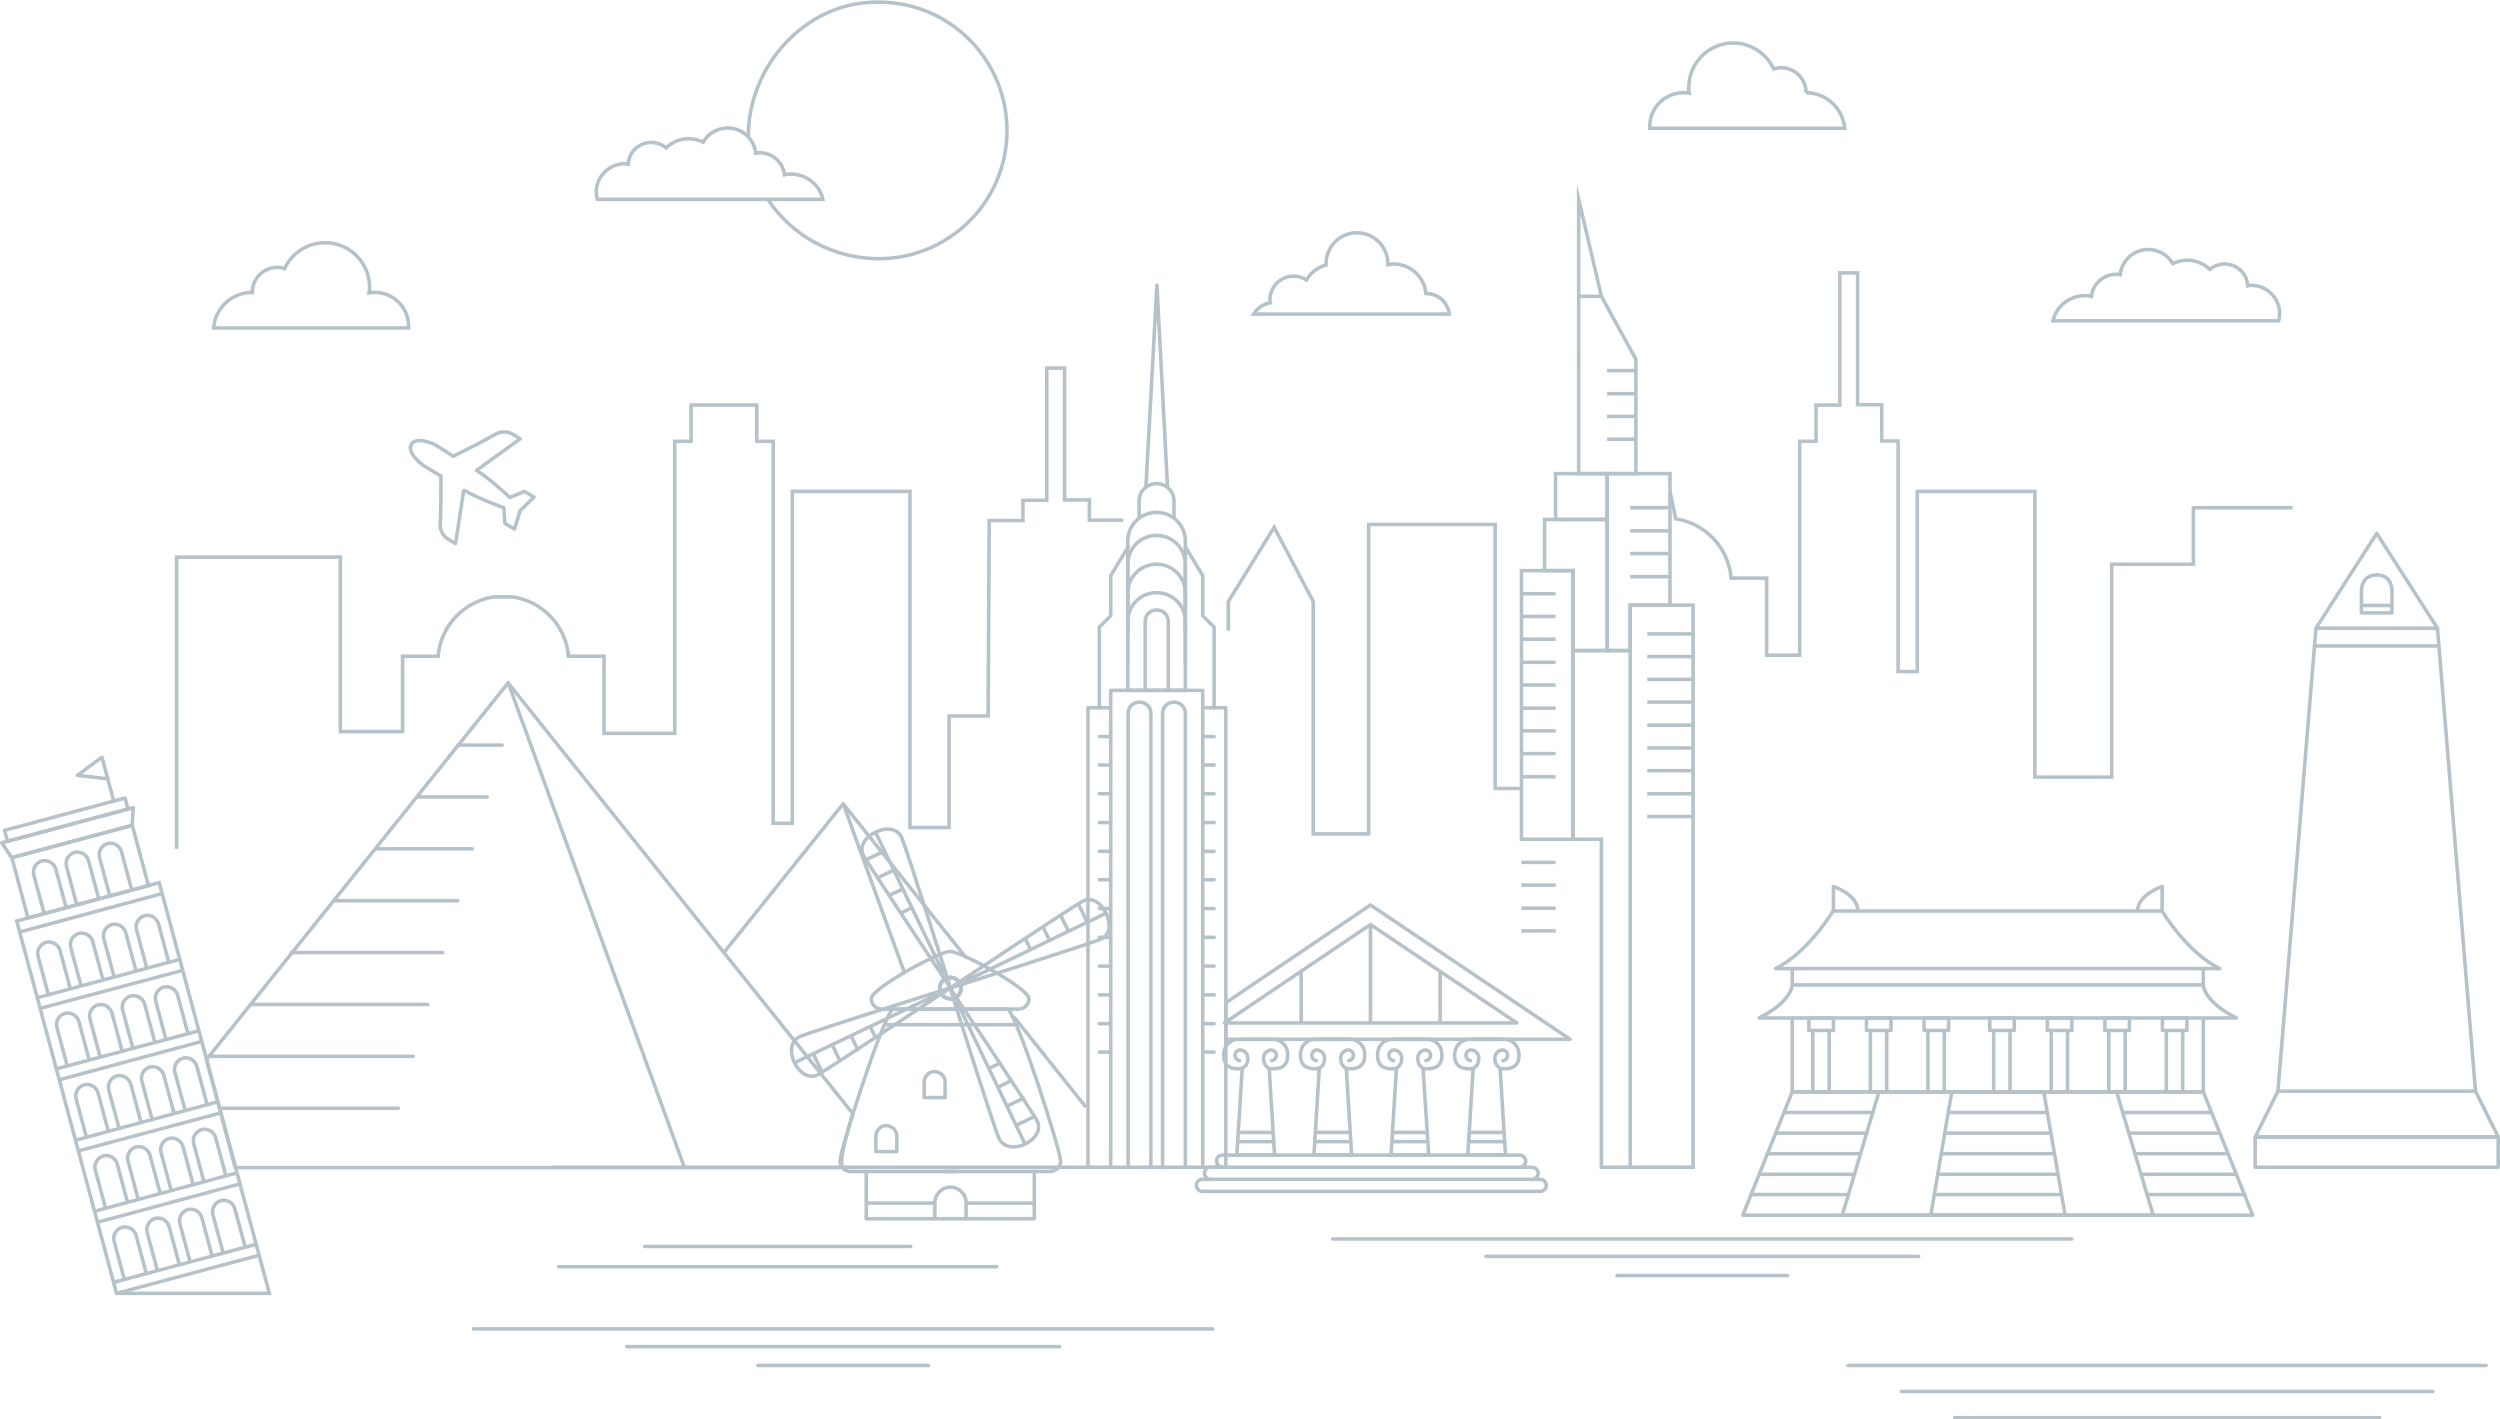 <svg id="Layer_1" xmlns="http://www.w3.org/2000/svg" viewBox="0 0 703.6 399.5"><style>.st0{stroke-miterlimit:10}.st0,.st1,.st2,.st3{fill:none;stroke:#b5c2c9}.st1{stroke-linecap:round;stroke-linejoin:round}.st2,.st3{stroke-width:1;stroke-miterlimit:10}.st3{stroke-linecap:round;stroke-linejoin:round;stroke-miterlimit:4}</style><title>3346531</title><path class="st0" d="M210.6 38.4c0-19.9 16.1-37.8 36.1-37.8h1.2c19.9.3 35.8 16.7 35.5 36.7-.3 19.9-16.7 35.8-36.7 35.5-12.3-.2-23.8-6.4-30.6-16.7M645.2 142.9h-27.9v15.9h-23v59.9h-21.6v-80.4h-33.1V189h-5.4v-64.9h-4.6v-10.2h-6.8V76.8h-5V114h-6.7v10.2h-4.6v60.2h-9.3v-21.7h-10c-.7-8.5-7.2-15.4-15.6-16.7l-1.6-7.7M428.5 221.9h-7.7v-74.3h-35.6v87.1h-15.6v-65.4l-11-20.9-12.9 20.9v8.2M316.1 146.4h-9.5v-5.7h-7v-37.1h-5v37.2h-6.7v5.7h-9.5l-.3 55h-11v31.4h-11v-94.6H223v93.4h-5.4V124.2H213V114h-18.5v10.2h-4.6v82.2H170v-21.7h-10c-.7-8.5-7.2-15.4-15.6-16.7h-5.5c-8.4 1.3-14.9 8.2-15.6 16.7h-10v21.2H95.8v-49.1H49.7v82.1"/><path class="st1" d="M668.9 150.1l-17.1 26.7H686zM696.7 307.1L686 176.8M641.1 307.1l10.7-130.3M696.7 307.1h-55.6l-6.4 12.9h68.4zM651.4 181.8h35"/><path class="st1" d="M664.6 172.5v-6.4s0-4.3 4.3-4.3 4.3 4.3 4.3 4.3v6.4h-8.6zM664.6 170.4h8.6M634.7 320h68.4v8.5h-68.4z"/><path class="st0" d="M458.8 170.3h17.7v158.2h-17.7zM442.7 236.2h8v92.3h8.1V183.1h-16.1z"/><path class="st0" d="M452.3 183.1h6.5v-12.8H470v-37h-17.7z"/><path class="st0" d="M444.3 133.3h16.1v-32.2l-9.7-17.7h-6.4zM434.7 160.6h8v22.5h9.6v-36.9h-17.6zM444.3 56.1v27.3h6.4z"/><path class="st0" d="M437.8 133.3h14.5v12.9h-14.5zM428.2 160.6h14.5v75.6h-14.5zM452.3 104.3h8.1M452.3 110.8h8.1M452.3 117.2h8.1M452.3 123.6h8.1M458.8 142.9H470M458.8 149.4H470M458.8 155.8H470M458.8 162.3H470M463.6 178.4h12.9M463.6 184.8h12.9M463.6 191.2h12.9M463.6 197.6h12.9M463.6 204.1h12.9M463.6 210.5h12.9M463.6 216.9h12.9M463.6 223.4h12.9M463.6 229.8h12.9M463.6 197.6h12.9M428.2 167.1h9.6M428.2 173.5h9.6M428.2 179.9h9.6M428.2 186.4h9.6M428.2 192.8h9.6M428.2 199.3h9.6M428.2 205.7h9.6M428.2 212.1h9.6M428.2 218.6h9.6M428.2 186.4h9.6M428.2 242.7h9.6M428.2 249.1h9.6M428.2 255.6h9.6M428.2 262h9.6M428.2 262h9.6"/><path class="st1" d="M203.8 268l33.5-41.8 34.5 43.2M285.6 286.5l19.8 24.8M306.8 328.5H155.4M237.3 226.2l17.2 47.4M237.3 323.6c-.4 1.6-.5 3.3-.3 5H66.2l-8.1-30.4 84.9-106 97 121.2s-2 6.7-2.7 10.2zM143 192.1l49.6 136.4M62.2 311.9h49.9M58.9 297.3h57.4M70.7 282.7h49.7M81.9 268.1h42.7M93.9 253.5h34.9M105.8 238.9h27.1M117.3 224.3h19.8M128.8 209.7h12.5M325.5 194.3h8.1v-19.4c0-4.5-3.6-8.1-8.1-8.1"/><path class="st1" d="M333.6 186.3v-19.4c0-4.5-3.6-8.1-8.1-8.1"/><path class="st1" d="M333.6 178.2v-19.4c0-4.5-3.6-8.1-8.1-8.1"/><path class="st1" d="M333.6 171.7v-19.4c0-4.5-3.6-8.1-8.1-8.1"/><path class="st1" d="M330.4 145.7v-4.8c0-2.6-2.2-4.8-4.9-4.8M328.6 137.2l-3-56.9M325.6 194.3h12.9v134.2h-12.9M338.5 328.5h6.5V199.2h-6.5"/><path class="st1" d="M333.6 153.9l4.9 8.1v11.3l3.2 3.2v22.7M338.5 207.3h3.2M338.5 215.3h3.2M338.5 223.4h3.2M338.5 231.5h3.2M338.5 239.6h3.2M338.5 247.6h3.2M338.5 255.7h3.2M338.5 263.8h3.2M338.5 271.9h3.2M338.5 280h3.2M338.5 288.1h3.2M338.5 296.1h3.2M327.2 328.6V200.8c0-1.8 1.4-3.2 3.2-3.2 1.8 0 3.2 1.4 3.2 3.2v127.7M325.6 171.7h.1c1.7 0 3.1 1.4 3.1 3.2v19.4M325.5 194.3h-8.1v-19.4c0-4.5 3.6-8.1 8.1-8.1"/><path class="st1" d="M317.4 186.3v-19.4c0-4.5 3.6-8.1 8.1-8.1"/><path class="st1" d="M317.4 178.2v-19.4c0-4.5 3.6-8.1 8.1-8.1"/><path class="st1" d="M317.4 171.7v-19.4c0-4.5 3.6-8.1 8.1-8.1"/><path class="st1" d="M320.6 145.7v-4.8c0-2.6 2.2-4.8 4.9-4.8M322.5 137.2l3.1-56.9M325.6 194.3h-13v134.2h13M312.6 328.5h-6.4V199.2h6.4"/><path class="st1" d="M317.5 153.9l-4.9 8.1v11.3l-3.2 3.2v22.7M312.6 207.3h-3.2M312.6 215.3h-3.2M312.6 223.4h-3.2M312.6 231.5h-3.2M312.6 239.6h-3.2M312.6 247.6h-3.2M312.6 255.7h-3.2M312.6 263.8h-3.2M312.6 271.9h-3.2M312.6 280h-3.2M312.6 288.1h-3.2M312.6 296.1h-3.2M323.9 328.6V200.8c0-1.8-1.4-3.2-3.2-3.2-1.8 0-3.2 1.4-3.2 3.2v127.7M325.5 171.7h-.1c-1.7 0-3.1 1.4-3.1 3.2v19.4M414.7 292.5h8.8c2.4.1 4.1 2.1 4 4.5 0 3.8-3 3.8-4.5 3.8-.8 0-2.3-.7-2.3-3v-.1c.1-1.3 1.1-2.2 2.3-2.2.7.1 1.2.6 1.3 1.3.1.9-.5 1.6-1.3 1.7"/><path class="st1" d="M422.3 292.5h-8.8c-2.4.1-4.2 2.1-4.1 4.5 0 3.8 3 3.8 4.5 3.8.8 0 2.3-.7 2.3-3v-.1c-.1-1.3-1.1-2.2-2.3-2.2-.7.1-1.2.6-1.3 1.3-.1.9.5 1.6 1.3 1.7M414.6 300.8l-1.5 24.2h10.6l-1.5-24.2M413.4 321.3h10.1M413.8 318.7h9.2M393 292.5h8.8c2.4.1 4.1 2.1 4 4.5 0 3.8-3 3.8-4.5 3.8-.8 0-2.3-.7-2.3-3v-.1c.1-1.3 1.1-2.2 2.3-2.2.7.1 1.2.6 1.3 1.3.1.9-.5 1.6-1.3 1.7"/><path class="st1" d="M400.5 292.5h-8.8c-2.4.1-4.1 2.1-4 4.5 0 3.8 3 3.8 4.5 3.8.8 0 2.3-.7 2.3-3v-.1c-.1-1.3-1.1-2.2-2.3-2.2-.7.1-1.2.6-1.3 1.3-.1.9.5 1.6 1.3 1.7M393 300.8l-1.5 24.2h10.6l-1.6-24.2M391.7 321.3h10.1M392.1 318.7h9.3M371.3 292.5h8.8c2.4.1 4.1 2.1 4 4.5 0 3.8-3 3.8-4.5 3.8-.8 0-2.3-.7-2.3-3v-.1c.1-1.3 1.1-2.2 2.3-2.2.7.1 1.2.6 1.3 1.3.1.9-.5 1.6-1.3 1.7"/><path class="st1" d="M378.8 292.5H370c-2.4.1-4.1 2.1-4 4.5 0 3.8 3 3.8 4.5 3.8.8 0 2.3-.7 2.3-3v-.1c-.1-1.3-1.1-2.2-2.3-2.2-.7.1-1.2.6-1.3 1.3-.1.9.5 1.6 1.3 1.7M371.3 300.8l-1.5 24.2h10.6l-1.5-24.2M370.1 321.3h10M370.4 318.7h9.3M349.6 292.5h8.8c2.4.1 4.1 2.1 4 4.5 0 3.8-3 3.8-4.5 3.8-.8 0-2.3-.7-2.3-3v-.1c.1-1.3 1.1-2.2 2.3-2.2.7.1 1.2.6 1.3 1.3.1.9-.5 1.6-1.3 1.7"/><path class="st1" d="M357.2 292.5h-8.8c-2.4.1-4.1 2.1-4 4.5 0 3.8 3 3.8 4.5 3.8.8 0 2.3-.7 2.3-3v-.1c-.1-1.3-1.1-2.2-2.3-2.2-.7.1-1.2.6-1.3 1.3-.1.9.5 1.6 1.3 1.7M349.6 300.8l-1.5 24.2h10.6l-1.5-24.2M348.4 321.3h10.1M348.7 318.7h9.3M342.4 326.8c0-1 .7-1.8 1.7-1.7h83.6c.9 0 1.7.8 1.7 1.7 0 .9-.8 1.7-1.7 1.7h-83.6c-.9 0-1.7-.8-1.7-1.7zM339 330.2c0-1 .7-1.7 1.7-1.7h90.5c.9 0 1.7.8 1.7 1.7 0 .9-.8 1.7-1.7 1.7h-90.5c-.9 0-1.7-.8-1.7-1.7zM336.7 333.6c0-.9.7-1.7 1.7-1.7h95.1c.9 0 1.7.8 1.7 1.7 0 .9-.8 1.7-1.7 1.7h-95.1c-.9 0-1.7-.8-1.7-1.7zM345 282.2l40.7-27.5 56.2 37.8H345z"/><path class="st1" d="M344.6 287.9l41.1-27.7 41.2 27.7zM385.7 287.9v-27.7M405.3 287.9v-14.6M366.2 287.9v-14.6M243.8 329.7V343h47.3v-13.3"/><path class="st1" d="M267.5 284h16.2c3 3 14.8 39.8 14.8 42.8v.1c-.1 1.6-1.4 2.8-3 2.8H266M286 288.4h-18.5"/><path class="st1" d="M267.5 267.8c2.9 0 22.1 10.3 22.1 13.3v.1c-.1 1.6-1.4 2.8-3 2.8h-19.1M267.4 284h-16.2c-3 3-14.8 39.8-14.8 42.8v.1c.1 1.6 1.4 2.8 3 2.8h29.5M248.9 288.4h18.6"/><path class="st1" d="M267.3 267.8c-2.9 0-22.1 10.3-22.1 13.3v.1c.1 1.6 1.4 2.8 3 2.8h19.2M263.1 342.9v-4.4c0-2.4 2-4.4 4.4-4.4s4.4 2 4.4 4.4v4.5M271.9 338.6h19.2M243.9 338.6H263M260.1 308.9h5.9v-4.4c0-1.6-1.4-2.9-3-2.9s-2.9 1.4-2.9 3v4.3zM246.5 324.1h5.9v-4.4c0-1.6-1.4-2.9-3-2.9s-2.9 1.4-2.9 3v4.3z"/><circle class="st1" cx="267.5" cy="278.1" r="3"/><path class="st1" d="M253.7 235.6c1.3 2.7 13.8 42.5 13.8 42.5s-23.2-34.8-24.5-37.4.7-5.2 3.4-6.5 6-1.3 7.3 1.4zM246.4 234.2l19.2 39.9M243.7 242l5.3-2.5M246.9 247.1l4.6-2.2M250.2 252l3.9-1.8M253.5 257l3.1-1.5"/><circle class="st1" cx="267.5" cy="278.1" r="3"/><path class="st1" d="M225 291.8c2.7-1.3 42.5-13.8 42.5-13.8s-34.8 23.2-37.4 24.5-5.2-.7-6.5-3.4c-1.3-2.6-1.3-6 1.4-7.3zM223.6 299.1l39.9-19.1M231.4 301.8l-2.5-5.2M236.4 298.6l-2.2-4.6M241.4 295.4l-1.9-3.9M246.4 292.1l-1.5-3.2"/><circle class="st1" cx="267.5" cy="278.1" r="3"/><path class="st1" d="M281.2 320.5c-1.3-2.6-13.8-42.4-13.8-42.4s23.2 34.8 24.5 37.4-.7 5.2-3.4 6.5c-2.7 1.3-6 1.1-7.3-1.5zM288.5 322l-19.1-39.9M291.2 314.2l-5.2 2.5M288 309.1l-4.6 2.2M284.7 304.1l-3.9 1.9M281.5 299.2l-3.2 1.5"/><circle class="st1" cx="267.5" cy="278.1" r="3"/><path class="st1" d="M309.9 264.3c-2.7 1.2-42.5 13.8-42.5 13.8s34.8-23.2 37.4-24.5 5.2.7 6.5 3.4c1.3 2.7 1.3 6.1-1.4 7.3zM311.3 257l-39.8 19.2M303.5 254.4l2.5 5.2M298.5 257.6l2.2 4.5M293.5 260.8l1.9 3.9M288.5 264.1l1.6 3.2"/><path class="st0" d="M44.8 248.4l31 115.6h-43L4.7 259.2zM11.3 283.8l40.1-10.7M10.5 280.8L50.6 270"/><path class="st0" d="M41.3 272.4l-2.9-10.8c-.4-1.7.6-3.4 2.3-3.9 1.7-.4 3.4.6 3.9 2.3l2.9 10.8M32.1 274.9l-2.9-10.8c-.4-1.7.6-3.4 2.3-3.9 1.7-.4 3.4.6 3.9 2.3l2.9 10.8M22.8 277.4l-2.9-10.8c-.4-1.7.6-3.4 2.3-3.9 1.7-.4 3.4.6 3.9 2.3l2.9 10.8M13.6 279.9l-2.9-10.8c-.4-1.7.6-3.4 2.3-3.9 1.7-.4 3.4.6 3.9 2.3l2.9 10.8M30.9 252.1L28 241.3c-.4-1.7.6-3.4 2.3-3.9 1.7-.4 3.4.6 3.9 2.3l2.9 10.8M21.6 254.6l-2.9-10.8c-.4-1.7.6-3.4 2.3-3.9 1.7-.4 3.4.6 3.9 2.3l2.9 10.8M12.4 257l-2.9-10.8c-.4-1.7.6-3.4 2.3-3.9 1.7-.4 3.4.6 3.9 2.3l2.9 10.8M16.7 303.9l40.1-10.8M15.9 300.8L56 290.1M46.7 292.5l-2.9-10.8c-.4-1.7.6-3.4 2.3-3.9 1.7-.4 3.4.6 3.9 2.3l2.9 10.8M37.4 295l-2.9-10.8c-.4-1.7.6-3.4 2.3-3.9 1.7-.4 3.4.6 3.9 2.3l2.9 10.8M28.2 297.5l-2.9-10.8c-.4-1.7.6-3.4 2.3-3.9 1.7-.4 3.4.6 3.9 2.3l2.9 10.8M18.9 299.9L16 289.1c-.4-1.7.6-3.4 2.3-3.9 1.7-.4 3.4.6 3.9 2.3l2.9 10.8M22.1 323.9l40.1-10.7M21.3 320.9l40-10.8M52.1 312.5l-2.9-10.8c-.4-1.7.6-3.4 2.3-3.9 1.7-.4 3.4.6 3.9 2.3l2.9 10.8M42.8 315l-2.9-10.8c-.4-1.7.6-3.4 2.3-3.9 1.7-.4 3.4.6 3.9 2.3l2.9 10.8M33.5 317.5l-2.9-10.8c-.4-1.7.6-3.4 2.3-3.9 1.7-.4 3.4.6 3.9 2.3l2.9 10.8M24.3 320l-2.9-10.8c-.4-1.7.6-3.4 2.3-3.9 1.7-.4 3.4.6 3.9 2.3l2.9 10.8M27.4 344l40.1-10.8M26.6 340.9l40.1-10.8M57.4 332.6l-2.9-10.8c-.4-1.7.6-3.4 2.3-3.9 1.7-.4 3.4.6 3.9 2.3l2.9 10.8M48.2 335.1l-2.9-10.8c-.4-1.7.6-3.4 2.3-3.9 1.7-.4 3.4.6 3.9 2.3l2.9 10.8M38.9 337.5L36 326.7c-.4-1.7.6-3.4 2.3-3.9 1.7-.4 3.4.6 3.9 2.3l2.9 10.8M29.7 340l-2.9-10.8c-.4-1.7.6-3.4 2.3-3.9 1.7-.4 3.4.6 3.9 2.3l2.9 10.8M32.8 364l40.1-10.7M32 360.9l40.1-10.7M62.8 352.6l-2.9-10.8c-.4-1.7.6-3.4 2.3-3.9 1.7-.4 3.4.6 3.9 2.3L69 351M53.5 355.1l-2.9-10.8c-.4-1.7.6-3.4 2.3-3.9 1.7-.4 3.4.6 3.9 2.3l2.9 10.8M44.3 357.6l-2.9-10.8c-.4-1.7.6-3.4 2.3-3.9 1.7-.4 3.4.6 3.9 2.3l2.9 10.8M35 360.1l-2.9-10.8c-.4-1.7.6-3.4 2.3-3.9 1.7-.4 3.4.6 3.9 2.3l2.9 10.8M5.6 262.3l40-10.8"/><path transform="rotate(-14.999 22.582 245.29)" class="st2" d="M5 236.5h35.1v17.6H5z"/><path class="st1" d="M3.3 241.4l33.9-9.1.3-5-37 9.9z"/><path transform="rotate(-14.999 18.608 230.687)" class="st3" d="M1.1 229.1h35.1v3.2H1.1z"/><path class="st1" d="M30.4 219.2l-8.6-1 6.9-5.1 3.3 12.3M504.4 307.3h115.7L634 342H490.5z"/><path class="st1" d="M528.8 307.3h66.9L606 342h-87.5zM562.3 286.5h67.1c-9.3-4.7-9.3-9.3-9.3-9.3h-57.8M562.2 272.6h62.5c-9.3-4.6-16.2-16.2-16.2-16.2h-46.2M562.2 307.3h57.9v-20.8M620.1 272.6v4.6M601.6 256.4c0-4.6 6.9-6.9 6.9-6.9v6.9M562.2 286.5h-67.1c9.3-4.7 9.3-9.3 9.3-9.3h57.8M562.2 272.6h-62.5c9.3-4.6 16.2-16.2 16.2-16.2h46.3M562.2 307.3h-57.8v-20.8M504.4 272.6v4.6M522.9 256.4c0-4.6-6.9-6.9-6.9-6.9v6.9"/><path class="st1" d="M549.3 307.3h25.9l6 34.7h-37.8zM597.4 313.1h25M599.1 318.9h25.5M600.8 324.7H627M602.6 330.5h26.7M604.3 336.2h27.4M527.1 313.1h-25M525.3 318.9h-25.5M523.6 324.7h-26.2M521.9 330.5h-26.8M520.2 336.2h-27.4M576.2 313.1h-27.9M577.2 318.9h-29.8M578.2 324.7h-31.9M579.2 330.5h-33.9M580.2 336.2h-35.9"/><path class="st1" d="M561.1 290h4.6v17.4h-4.6zM560 286.5h6.9v3.5H560zM577.3 290h4.6v17.4h-4.6zM576.2 286.5h6.9v3.5h-6.9zM593.5 290h4.6v17.4h-4.6zM592.4 286.5h6.9v3.5h-6.9zM609.7 290h4.6v17.4h-4.6zM608.6 286.5h6.9v3.5h-6.9zM542.6 290h4.6v17.4h-4.6zM541.5 286.5h6.9v3.5h-6.9zM526.4 290h4.6v17.4h-4.6zM525.3 286.5h6.9v3.5h-6.9zM510.2 290h4.6v17.4h-4.6zM509.1 286.5h6.9v3.5h-6.9zM130.5 138.1l-2.3 14.9-2.3-1.4c-1.4-1-2.2-2.7-2-4.4.2-2.2.2-9.4.2-13.2l-5.1-3.1s-4.7-3.5-3.2-5.9 6.7.2 6.7.2l5.1 3.2c3.4-1.7 9.9-5 11.7-6.1 1.5-.9 3.3-1 4.8-.2l2.3 1.4-12.3 8.9.2.1c3.5 2.2 9.2 7.5 9.2 7.5l4.1-1.7 2.7 1.6-3.9 3.8-1.6 5.2-2.7-1.6-.3-4.4s-7.3-2.6-10.9-4.8h-.4z"/><path class="st0" d="M586.6 83.2c.7 0 1.3 0 2 .2.4-3.5 3.4-6.2 7-6.2.4 0 .7 0 1.1.1.3-2.5 1.7-4.7 3.9-6 3.8-2.2 8.7-.9 10.9 2.9 3.5-1.7 7.6-1.1 10.4 1.6 1.1-.9 2.4-1.4 3.8-1.5 3.6-.2 6.7 2.5 6.9 6.1.3-.1.7-.1 1-.1 4.4 0 8 3.6 8 8-.1.7-.1 1.3-.3 2h-63.5c.9-4.1 4.6-7 8.8-7.1zM222.8 49c-.7 0-1.3 0-2 .2-.4-3.5-3.4-6.2-7-6.2-.4 0-.7 0-1.1.1-.3-2.5-1.7-4.7-3.9-6-3.8-2.2-8.7-.9-10.9 2.9-3.5-1.7-7.6-1.1-10.4 1.6-1.1-.9-2.4-1.4-3.8-1.5-3.6-.2-6.7 2.5-6.9 6.1-.3-.1-.7-.1-1-.1-4.4 0-8 3.6-8 8 .1.7.1 1.3.3 2h63.5c-.9-4.1-4.6-7-8.8-7.1zM357.5 85.2c-.1-.3-.1-.6-.1-.9 0-1.3.4-2.5 1.1-3.6 2-3 6.1-3.9 9.2-1.9 1.2-2.1 3.2-3.6 5.5-4.2v-.7c.2-4.6 3.8-8.2 8.4-8.4 4.8-.1 8.8 3.6 9 8.4v.6c.6-.1 1.1-.2 1.7-.2 4.7.1 8.6 3.6 9 8.3 3.4 0 6.2 2.5 6.6 5.8h-55.1c1.1-1.7 2.9-2.9 4.7-3.2zM71 82.3c0-.7.1-1.4.3-2.1 1.2-3.7 5.1-5.8 8.8-4.6 2-4.4 6.5-7.3 11.4-7.3 6.9 0 12.5 5.6 12.5 12.5 0 .5 0 1.1-.1 1.6.5-.1 1.1-.1 1.6-.1 5.3 0 9.5 4.3 9.5 9.5v.5H60.1c.5-5.7 5.2-10 10.9-10zM508.3 26.1c0-.7-.1-1.4-.3-2.1-1.2-3.7-5.1-5.8-8.8-4.6-2.1-4.4-6.5-7.3-11.4-7.3-6.9 0-12.5 5.6-12.5 12.5 0 .5 0 1.1.1 1.6-.5-.1-1.1-.1-1.6-.1-5.3 0-9.5 4.3-9.5 9.5v.5h54.9c-.6-5.7-5.3-10-10.9-10z"/><path class="st1" d="M375.1 348.7h208M418.2 353.6H540M455.1 359h48M133.3 374h208M176.4 379h121.8M213.3 384.3h48M157.2 356.5h123.3M181.4 350.8h74.9M520.1 384.3h179.6M535.1 391.6h149.6M550.1 399h119.6"/></svg>